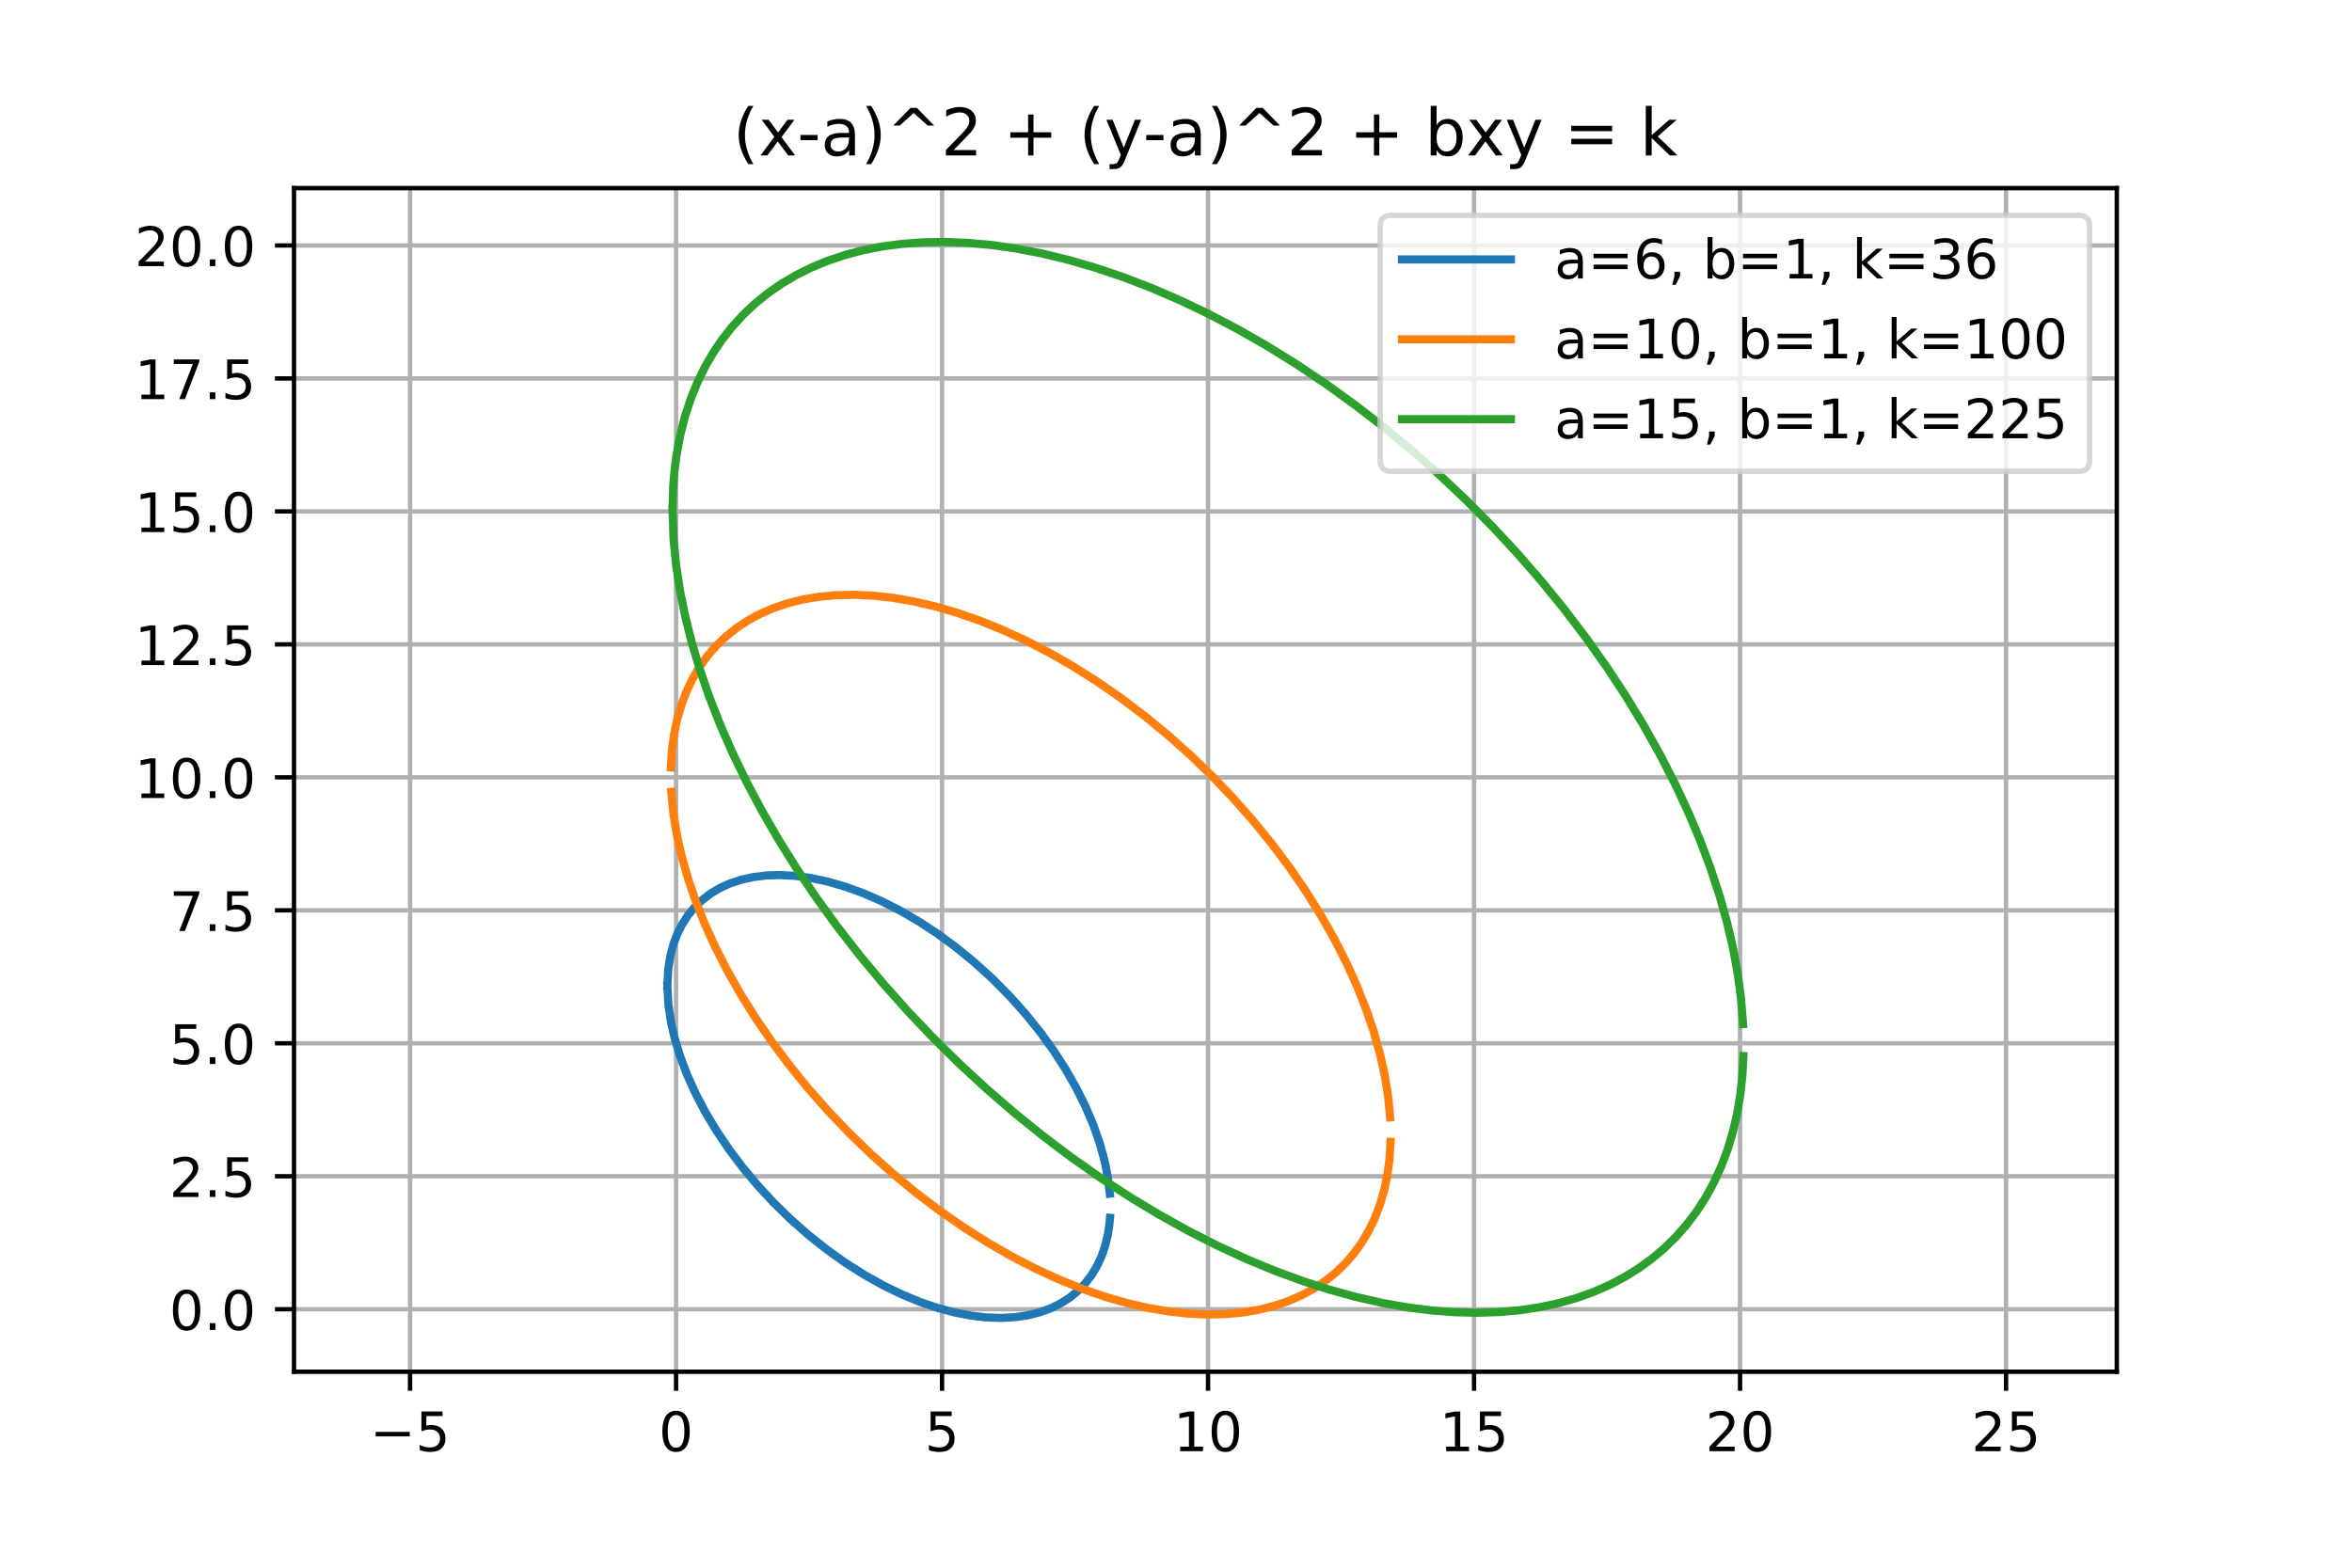 <?xml version="1.0" encoding="utf-8" standalone="no"?>
<!DOCTYPE svg PUBLIC "-//W3C//DTD SVG 1.1//EN"
  "http://www.w3.org/Graphics/SVG/1.1/DTD/svg11.dtd">
<!-- Created with matplotlib (https://matplotlib.org/) -->
<svg height="288pt" version="1.1" viewBox="0 0 432 288" width="432pt" xmlns="http://www.w3.org/2000/svg" xmlns:xlink="http://www.w3.org/1999/xlink">
 <defs>
  <style type="text/css">
*{stroke-linecap:butt;stroke-linejoin:round;}
  </style>
 </defs>
 <g id="figure_1">
  <g id="patch_1">
   <path d="M 0 288 
L 432 288 
L 432 0 
L 0 0 
z
" style="fill:#ffffff;"/>
  </g>
  <g id="axes_1">
   <g id="patch_2">
    <path d="M 54 252 
L 388.8 252 
L 388.8 34.56 
L 54 34.56 
z
" style="fill:#ffffff;"/>
   </g>
   <g id="matplotlib.axis_1">
    <g id="xtick_1">
     <g id="line2d_1">
      <path clip-path="url(#paec5185da8)" d="M 75.317 252 
L 75.317 34.56 
" style="fill:none;stroke:#b0b0b0;stroke-linecap:square;stroke-width:0.8;"/>
     </g>
     <g id="line2d_2">
      <defs>
       <path d="M 0 0 
L 0 3.5 
" id="mbe041d0828" style="stroke:#000000;stroke-width:0.8;"/>
      </defs>
      <g>
       <use style="stroke:#000000;stroke-width:0.8;" x="75.317" xlink:href="#mbe041d0828" y="252"/>
      </g>
     </g>
     <g id="text_1">
      <!-- −5 -->
      <defs>
       <path d="M 10.594 35.5 
L 73.188 35.5 
L 73.188 27.203 
L 10.594 27.203 
z
" id="DejaVuSans-8722"/>
       <path d="M 10.797 72.906 
L 49.516 72.906 
L 49.516 64.594 
L 19.828 64.594 
L 19.828 46.734 
Q 21.969 47.469 24.109 47.828 
Q 26.266 48.188 28.422 48.188 
Q 40.625 48.188 47.75 41.5 
Q 54.891 34.812 54.891 23.391 
Q 54.891 11.625 47.562 5.094 
Q 40.234 -1.422 26.906 -1.422 
Q 22.312 -1.422 17.547 -0.641 
Q 12.797 0.141 7.719 1.703 
L 7.719 11.625 
Q 12.109 9.234 16.797 8.062 
Q 21.484 6.891 26.703 6.891 
Q 35.156 6.891 40.078 11.328 
Q 45.016 15.766 45.016 23.391 
Q 45.016 31 40.078 35.438 
Q 35.156 39.891 26.703 39.891 
Q 22.75 39.891 18.812 39.016 
Q 14.891 38.141 10.797 36.281 
z
" id="DejaVuSans-53"/>
      </defs>
      <g transform="translate(67.946 266.598)scale(0.1 -0.1)">
       <use xlink:href="#DejaVuSans-8722"/>
       <use x="83.789" xlink:href="#DejaVuSans-53"/>
      </g>
     </g>
    </g>
    <g id="xtick_2">
     <g id="line2d_3">
      <path clip-path="url(#paec5185da8)" d="M 124.174 252 
L 124.174 34.56 
" style="fill:none;stroke:#b0b0b0;stroke-linecap:square;stroke-width:0.8;"/>
     </g>
     <g id="line2d_4">
      <g>
       <use style="stroke:#000000;stroke-width:0.8;" x="124.174" xlink:href="#mbe041d0828" y="252"/>
      </g>
     </g>
     <g id="text_2">
      <!-- 0 -->
      <defs>
       <path d="M 31.781 66.406 
Q 24.172 66.406 20.328 58.906 
Q 16.5 51.422 16.5 36.375 
Q 16.5 21.391 20.328 13.891 
Q 24.172 6.391 31.781 6.391 
Q 39.453 6.391 43.281 13.891 
Q 47.125 21.391 47.125 36.375 
Q 47.125 51.422 43.281 58.906 
Q 39.453 66.406 31.781 66.406 
z
M 31.781 74.219 
Q 44.047 74.219 50.516 64.516 
Q 56.984 54.828 56.984 36.375 
Q 56.984 17.969 50.516 8.266 
Q 44.047 -1.422 31.781 -1.422 
Q 19.531 -1.422 13.062 8.266 
Q 6.594 17.969 6.594 36.375 
Q 6.594 54.828 13.062 64.516 
Q 19.531 74.219 31.781 74.219 
z
" id="DejaVuSans-48"/>
      </defs>
      <g transform="translate(120.992 266.598)scale(0.1 -0.1)">
       <use xlink:href="#DejaVuSans-48"/>
      </g>
     </g>
    </g>
    <g id="xtick_3">
     <g id="line2d_5">
      <path clip-path="url(#paec5185da8)" d="M 173.031 252 
L 173.031 34.56 
" style="fill:none;stroke:#b0b0b0;stroke-linecap:square;stroke-width:0.8;"/>
     </g>
     <g id="line2d_6">
      <g>
       <use style="stroke:#000000;stroke-width:0.8;" x="173.031" xlink:href="#mbe041d0828" y="252"/>
      </g>
     </g>
     <g id="text_3">
      <!-- 5 -->
      <g transform="translate(169.849 266.598)scale(0.1 -0.1)">
       <use xlink:href="#DejaVuSans-53"/>
      </g>
     </g>
    </g>
    <g id="xtick_4">
     <g id="line2d_7">
      <path clip-path="url(#paec5185da8)" d="M 221.887 252 
L 221.887 34.56 
" style="fill:none;stroke:#b0b0b0;stroke-linecap:square;stroke-width:0.8;"/>
     </g>
     <g id="line2d_8">
      <g>
       <use style="stroke:#000000;stroke-width:0.8;" x="221.887" xlink:href="#mbe041d0828" y="252"/>
      </g>
     </g>
     <g id="text_4">
      <!-- 10 -->
      <defs>
       <path d="M 12.406 8.297 
L 28.516 8.297 
L 28.516 63.922 
L 10.984 60.406 
L 10.984 69.391 
L 28.422 72.906 
L 38.281 72.906 
L 38.281 8.297 
L 54.391 8.297 
L 54.391 0 
L 12.406 0 
z
" id="DejaVuSans-49"/>
      </defs>
      <g transform="translate(215.525 266.598)scale(0.1 -0.1)">
       <use xlink:href="#DejaVuSans-49"/>
       <use x="63.623" xlink:href="#DejaVuSans-48"/>
      </g>
     </g>
    </g>
    <g id="xtick_5">
     <g id="line2d_9">
      <path clip-path="url(#paec5185da8)" d="M 270.744 252 
L 270.744 34.56 
" style="fill:none;stroke:#b0b0b0;stroke-linecap:square;stroke-width:0.8;"/>
     </g>
     <g id="line2d_10">
      <g>
       <use style="stroke:#000000;stroke-width:0.8;" x="270.744" xlink:href="#mbe041d0828" y="252"/>
      </g>
     </g>
     <g id="text_5">
      <!-- 15 -->
      <g transform="translate(264.382 266.598)scale(0.1 -0.1)">
       <use xlink:href="#DejaVuSans-49"/>
       <use x="63.623" xlink:href="#DejaVuSans-53"/>
      </g>
     </g>
    </g>
    <g id="xtick_6">
     <g id="line2d_11">
      <path clip-path="url(#paec5185da8)" d="M 319.601 252 
L 319.601 34.56 
" style="fill:none;stroke:#b0b0b0;stroke-linecap:square;stroke-width:0.8;"/>
     </g>
     <g id="line2d_12">
      <g>
       <use style="stroke:#000000;stroke-width:0.8;" x="319.601" xlink:href="#mbe041d0828" y="252"/>
      </g>
     </g>
     <g id="text_6">
      <!-- 20 -->
      <defs>
       <path d="M 19.188 8.297 
L 53.609 8.297 
L 53.609 0 
L 7.328 0 
L 7.328 8.297 
Q 12.938 14.109 22.625 23.891 
Q 32.328 33.688 34.812 36.531 
Q 39.547 41.844 41.422 45.531 
Q 43.312 49.219 43.312 52.781 
Q 43.312 58.594 39.234 62.25 
Q 35.156 65.922 28.609 65.922 
Q 23.969 65.922 18.812 64.312 
Q 13.672 62.703 7.812 59.422 
L 7.812 69.391 
Q 13.766 71.781 18.938 73 
Q 24.125 74.219 28.422 74.219 
Q 39.75 74.219 46.484 68.547 
Q 53.219 62.891 53.219 53.422 
Q 53.219 48.922 51.531 44.891 
Q 49.859 40.875 45.406 35.406 
Q 44.188 33.984 37.641 27.219 
Q 31.109 20.453 19.188 8.297 
z
" id="DejaVuSans-50"/>
      </defs>
      <g transform="translate(313.239 266.598)scale(0.1 -0.1)">
       <use xlink:href="#DejaVuSans-50"/>
       <use x="63.623" xlink:href="#DejaVuSans-48"/>
      </g>
     </g>
    </g>
    <g id="xtick_7">
     <g id="line2d_13">
      <path clip-path="url(#paec5185da8)" d="M 368.458 252 
L 368.458 34.56 
" style="fill:none;stroke:#b0b0b0;stroke-linecap:square;stroke-width:0.8;"/>
     </g>
     <g id="line2d_14">
      <g>
       <use style="stroke:#000000;stroke-width:0.8;" x="368.458" xlink:href="#mbe041d0828" y="252"/>
      </g>
     </g>
     <g id="text_7">
      <!-- 25 -->
      <g transform="translate(362.096 266.598)scale(0.1 -0.1)">
       <use xlink:href="#DejaVuSans-50"/>
       <use x="63.623" xlink:href="#DejaVuSans-53"/>
      </g>
     </g>
    </g>
   </g>
   <g id="matplotlib.axis_2">
    <g id="ytick_1">
     <g id="line2d_15">
      <path clip-path="url(#paec5185da8)" d="M 54 240.52 
L 388.8 240.52 
" style="fill:none;stroke:#b0b0b0;stroke-linecap:square;stroke-width:0.8;"/>
     </g>
     <g id="line2d_16">
      <defs>
       <path d="M 0 0 
L -3.5 0 
" id="m0c29feffab" style="stroke:#000000;stroke-width:0.8;"/>
      </defs>
      <g>
       <use style="stroke:#000000;stroke-width:0.8;" x="54" xlink:href="#m0c29feffab" y="240.52"/>
      </g>
     </g>
     <g id="text_8">
      <!-- 0.0 -->
      <defs>
       <path d="M 10.688 12.406 
L 21 12.406 
L 21 0 
L 10.688 0 
z
" id="DejaVuSans-46"/>
      </defs>
      <g transform="translate(31.097 244.32)scale(0.1 -0.1)">
       <use xlink:href="#DejaVuSans-48"/>
       <use x="63.623" xlink:href="#DejaVuSans-46"/>
       <use x="95.41" xlink:href="#DejaVuSans-48"/>
      </g>
     </g>
    </g>
    <g id="ytick_2">
     <g id="line2d_17">
      <path clip-path="url(#paec5185da8)" d="M 54 216.092 
L 388.8 216.092 
" style="fill:none;stroke:#b0b0b0;stroke-linecap:square;stroke-width:0.8;"/>
     </g>
     <g id="line2d_18">
      <g>
       <use style="stroke:#000000;stroke-width:0.8;" x="54" xlink:href="#m0c29feffab" y="216.092"/>
      </g>
     </g>
     <g id="text_9">
      <!-- 2.5 -->
      <g transform="translate(31.097 219.891)scale(0.1 -0.1)">
       <use xlink:href="#DejaVuSans-50"/>
       <use x="63.623" xlink:href="#DejaVuSans-46"/>
       <use x="95.41" xlink:href="#DejaVuSans-53"/>
      </g>
     </g>
    </g>
    <g id="ytick_3">
     <g id="line2d_19">
      <path clip-path="url(#paec5185da8)" d="M 54 191.664 
L 388.8 191.664 
" style="fill:none;stroke:#b0b0b0;stroke-linecap:square;stroke-width:0.8;"/>
     </g>
     <g id="line2d_20">
      <g>
       <use style="stroke:#000000;stroke-width:0.8;" x="54" xlink:href="#m0c29feffab" y="191.664"/>
      </g>
     </g>
     <g id="text_10">
      <!-- 5.0 -->
      <g transform="translate(31.097 195.463)scale(0.1 -0.1)">
       <use xlink:href="#DejaVuSans-53"/>
       <use x="63.623" xlink:href="#DejaVuSans-46"/>
       <use x="95.41" xlink:href="#DejaVuSans-48"/>
      </g>
     </g>
    </g>
    <g id="ytick_4">
     <g id="line2d_21">
      <path clip-path="url(#paec5185da8)" d="M 54 167.235 
L 388.8 167.235 
" style="fill:none;stroke:#b0b0b0;stroke-linecap:square;stroke-width:0.8;"/>
     </g>
     <g id="line2d_22">
      <g>
       <use style="stroke:#000000;stroke-width:0.8;" x="54" xlink:href="#m0c29feffab" y="167.235"/>
      </g>
     </g>
     <g id="text_11">
      <!-- 7.5 -->
      <defs>
       <path d="M 8.203 72.906 
L 55.078 72.906 
L 55.078 68.703 
L 28.609 0 
L 18.312 0 
L 43.219 64.594 
L 8.203 64.594 
z
" id="DejaVuSans-55"/>
      </defs>
      <g transform="translate(31.097 171.034)scale(0.1 -0.1)">
       <use xlink:href="#DejaVuSans-55"/>
       <use x="63.623" xlink:href="#DejaVuSans-46"/>
       <use x="95.41" xlink:href="#DejaVuSans-53"/>
      </g>
     </g>
    </g>
    <g id="ytick_5">
     <g id="line2d_23">
      <path clip-path="url(#paec5185da8)" d="M 54 142.807 
L 388.8 142.807 
" style="fill:none;stroke:#b0b0b0;stroke-linecap:square;stroke-width:0.8;"/>
     </g>
     <g id="line2d_24">
      <g>
       <use style="stroke:#000000;stroke-width:0.8;" x="54" xlink:href="#m0c29feffab" y="142.807"/>
      </g>
     </g>
     <g id="text_12">
      <!-- 10.0 -->
      <g transform="translate(24.734 146.606)scale(0.1 -0.1)">
       <use xlink:href="#DejaVuSans-49"/>
       <use x="63.623" xlink:href="#DejaVuSans-48"/>
       <use x="127.246" xlink:href="#DejaVuSans-46"/>
       <use x="159.033" xlink:href="#DejaVuSans-48"/>
      </g>
     </g>
    </g>
    <g id="ytick_6">
     <g id="line2d_25">
      <path clip-path="url(#paec5185da8)" d="M 54 118.378 
L 388.8 118.378 
" style="fill:none;stroke:#b0b0b0;stroke-linecap:square;stroke-width:0.8;"/>
     </g>
     <g id="line2d_26">
      <g>
       <use style="stroke:#000000;stroke-width:0.8;" x="54" xlink:href="#m0c29feffab" y="118.378"/>
      </g>
     </g>
     <g id="text_13">
      <!-- 12.5 -->
      <g transform="translate(24.734 122.177)scale(0.1 -0.1)">
       <use xlink:href="#DejaVuSans-49"/>
       <use x="63.623" xlink:href="#DejaVuSans-50"/>
       <use x="127.246" xlink:href="#DejaVuSans-46"/>
       <use x="159.033" xlink:href="#DejaVuSans-53"/>
      </g>
     </g>
    </g>
    <g id="ytick_7">
     <g id="line2d_27">
      <path clip-path="url(#paec5185da8)" d="M 54 93.95 
L 388.8 93.95 
" style="fill:none;stroke:#b0b0b0;stroke-linecap:square;stroke-width:0.8;"/>
     </g>
     <g id="line2d_28">
      <g>
       <use style="stroke:#000000;stroke-width:0.8;" x="54" xlink:href="#m0c29feffab" y="93.95"/>
      </g>
     </g>
     <g id="text_14">
      <!-- 15.0 -->
      <g transform="translate(24.734 97.749)scale(0.1 -0.1)">
       <use xlink:href="#DejaVuSans-49"/>
       <use x="63.623" xlink:href="#DejaVuSans-53"/>
       <use x="127.246" xlink:href="#DejaVuSans-46"/>
       <use x="159.033" xlink:href="#DejaVuSans-48"/>
      </g>
     </g>
    </g>
    <g id="ytick_8">
     <g id="line2d_29">
      <path clip-path="url(#paec5185da8)" d="M 54 69.521 
L 388.8 69.521 
" style="fill:none;stroke:#b0b0b0;stroke-linecap:square;stroke-width:0.8;"/>
     </g>
     <g id="line2d_30">
      <g>
       <use style="stroke:#000000;stroke-width:0.8;" x="54" xlink:href="#m0c29feffab" y="69.521"/>
      </g>
     </g>
     <g id="text_15">
      <!-- 17.5 -->
      <g transform="translate(24.734 73.321)scale(0.1 -0.1)">
       <use xlink:href="#DejaVuSans-49"/>
       <use x="63.623" xlink:href="#DejaVuSans-55"/>
       <use x="127.246" xlink:href="#DejaVuSans-46"/>
       <use x="159.033" xlink:href="#DejaVuSans-53"/>
      </g>
     </g>
    </g>
    <g id="ytick_9">
     <g id="line2d_31">
      <path clip-path="url(#paec5185da8)" d="M 54 45.093 
L 388.8 45.093 
" style="fill:none;stroke:#b0b0b0;stroke-linecap:square;stroke-width:0.8;"/>
     </g>
     <g id="line2d_32">
      <g>
       <use style="stroke:#000000;stroke-width:0.8;" x="54" xlink:href="#m0c29feffab" y="45.093"/>
      </g>
     </g>
     <g id="text_16">
      <!-- 20.0 -->
      <g transform="translate(24.734 48.892)scale(0.1 -0.1)">
       <use xlink:href="#DejaVuSans-50"/>
       <use x="63.623" xlink:href="#DejaVuSans-48"/>
       <use x="127.246" xlink:href="#DejaVuSans-46"/>
       <use x="159.033" xlink:href="#DejaVuSans-48"/>
      </g>
     </g>
    </g>
   </g>
   <g id="line2d_33">
    <path clip-path="url(#paec5185da8)" d="M 122.578 181.094 
L 122.773 184.641 
L 123.262 187.87 
L 123.946 190.838 
L 124.923 194.056 
L 126.193 197.421 
L 127.757 200.886 
L 129.515 204.242 
L 131.567 207.679 
L 133.913 211.161 
L 136.453 214.533 
L 139.189 217.802 
L 142.12 220.967 
L 145.247 224.019 
L 148.472 226.863 
L 151.892 229.579 
L 155.312 232.014 
L 158.83 234.242 
L 162.25 236.15 
L 165.67 237.809 
L 168.992 239.181 
L 172.216 240.28 
L 175.343 241.118 
L 178.372 241.701 
L 181.206 242.026 
L 183.942 242.114 
L 186.483 241.973 
L 188.828 241.622 
L 190.977 241.082 
L 192.932 240.373 
L 194.788 239.463 
L 196.449 238.403 
L 197.915 237.215 
L 199.283 235.816 
L 200.456 234.301 
L 201.433 232.701 
L 202.312 230.83 
L 202.996 228.851 
L 203.485 226.808 
L 203.778 224.843 
L 203.876 223.736 
M 203.843 219.286 
L 203.452 216.088 
L 202.866 213.193 
L 201.986 210.01 
L 200.814 206.667 
L 199.348 203.218 
L 197.687 199.88 
L 195.733 196.45 
L 193.485 192.968 
L 191.042 189.591 
L 188.307 186.197 
L 185.375 182.923 
L 182.248 179.772 
L 179.024 176.839 
L 175.701 174.113 
L 172.281 171.592 
L 168.861 169.341 
L 165.344 167.292 
L 161.924 165.555 
L 158.504 164.068 
L 155.182 162.866 
L 151.957 161.94 
L 148.928 161.297 
L 145.996 160.902 
L 143.26 160.755 
L 140.72 160.836 
L 138.375 161.121 
L 136.127 161.618 
L 134.075 162.298 
L 132.219 163.142 
L 130.558 164.127 
L 128.994 165.311 
L 127.626 166.62 
L 126.356 168.156 
L 125.281 169.817 
L 124.402 171.575 
L 123.718 173.382 
L 123.131 175.578 
L 122.741 178.027 
L 122.578 181.094 
L 122.578 181.094 
" style="fill:none;stroke:#1f77b4;stroke-linecap:square;stroke-width:1.5;"/>
   </g>
   <g id="line2d_34">
    <path clip-path="url(#paec5185da8)" d="M 123.302 145.482 
L 123.692 149.514 
L 124.279 153.141 
L 125.158 157.117 
L 126.331 161.285 
L 127.699 165.32 
L 129.36 169.526 
L 131.314 173.853 
L 133.561 178.269 
L 136.004 182.582 
L 138.74 186.964 
L 141.769 191.387 
L 144.994 195.7 
L 148.414 199.909 
L 152.127 204.121 
L 155.938 208.111 
L 159.944 211.986 
L 164.048 215.652 
L 168.348 219.193 
L 172.647 222.449 
L 177.044 225.502 
L 181.441 228.288 
L 185.838 230.815 
L 190.235 233.087 
L 194.535 235.064 
L 198.834 236.796 
L 203.036 238.246 
L 207.042 239.4 
L 210.951 240.298 
L 214.762 240.945 
L 218.377 241.335 
L 221.797 241.487 
L 225.119 241.412 
L 228.246 241.119 
L 231.178 240.624 
L 233.913 239.943 
L 236.552 239.055 
L 238.995 237.995 
L 241.242 236.78 
L 243.294 235.426 
L 245.248 233.87 
L 247.007 232.187 
L 248.571 230.399 
L 250.036 228.386 
L 251.307 226.274 
L 252.479 223.87 
L 253.456 221.329 
L 254.238 218.656 
L 254.824 215.856 
L 255.215 212.926 
L 255.411 209.766 
M 255.331 205.274 
L 254.94 201.242 
L 254.354 197.614 
L 253.474 193.639 
L 252.302 189.471 
L 250.934 185.436 
L 249.273 181.23 
L 247.318 176.903 
L 245.071 172.487 
L 242.628 168.174 
L 239.892 163.792 
L 236.863 159.369 
L 233.638 155.056 
L 230.219 150.847 
L 226.505 146.635 
L 222.695 142.645 
L 218.688 138.77 
L 214.584 135.104 
L 210.285 131.563 
L 205.985 128.307 
L 201.588 125.254 
L 197.191 122.468 
L 192.794 119.941 
L 188.397 117.669 
L 184.098 115.692 
L 179.798 113.96 
L 175.597 112.509 
L 171.59 111.356 
L 167.682 110.458 
L 163.871 109.811 
L 160.255 109.42 
L 156.835 109.269 
L 153.513 109.344 
L 150.386 109.637 
L 147.455 110.132 
L 144.719 110.813 
L 142.081 111.701 
L 139.638 112.761 
L 137.39 113.976 
L 135.338 115.329 
L 133.384 116.886 
L 131.625 118.569 
L 130.062 120.357 
L 128.596 122.37 
L 127.326 124.482 
L 126.153 126.886 
L 125.176 129.427 
L 124.395 132.1 
L 123.808 134.9 
L 123.417 137.83 
L 123.222 140.99 
L 123.222 140.99 
" style="fill:none;stroke:#ff7f0e;stroke-linecap:square;stroke-width:1.5;"/>
   </g>
   <g id="line2d_35">
    <path clip-path="url(#paec5185da8)" d="M 123.524 93.625 
L 123.72 99.09 
L 124.208 103.996 
L 124.892 108.467 
L 125.87 113.288 
L 127.042 117.961 
L 128.508 122.887 
L 130.267 127.991 
L 132.319 133.229 
L 134.566 138.359 
L 137.107 143.609 
L 139.94 148.95 
L 143.067 154.357 
L 146.389 159.661 
L 150.005 165.013 
L 153.816 170.262 
L 157.92 175.534 
L 162.219 180.694 
L 166.714 185.742 
L 171.404 190.675 
L 176.29 195.487 
L 181.273 200.084 
L 186.354 204.473 
L 191.533 208.657 
L 196.81 212.638 
L 202.184 216.413 
L 207.558 219.918 
L 212.933 223.16 
L 218.307 226.145 
L 223.681 228.874 
L 228.958 231.306 
L 234.136 233.453 
L 239.218 235.324 
L 244.201 236.928 
L 249.087 238.27 
L 253.875 239.355 
L 258.467 240.172 
L 262.962 240.746 
L 267.261 241.074 
L 271.365 241.169 
L 275.372 241.04 
L 279.182 240.696 
L 282.798 240.149 
L 286.218 239.413 
L 289.54 238.47 
L 292.667 237.35 
L 295.598 236.067 
L 298.334 234.634 
L 300.973 233.001 
L 303.415 231.229 
L 305.663 229.334 
L 307.813 227.231 
L 309.767 225.013 
L 311.623 222.561 
L 313.285 219.992 
L 314.75 217.324 
L 316.118 214.353 
L 317.291 211.248 
L 318.268 208.013 
L 319.05 204.658 
L 319.636 201.188 
L 320.027 197.618 
L 320.222 194.016 
M 320.153 188.143 
L 319.762 183.264 
L 319.176 178.892 
L 318.296 174.115 
L 317.221 169.496 
L 315.853 164.605 
L 314.192 159.525 
L 312.238 154.306 
L 310.088 149.199 
L 307.645 143.965 
L 304.909 138.634 
L 301.88 133.232 
L 298.656 127.933 
L 295.138 122.579 
L 291.327 117.194 
L 287.321 111.921 
L 283.119 106.756 
L 278.722 101.698 
L 274.13 96.751 
L 269.342 91.918 
L 264.358 87.207 
L 259.277 82.711 
L 254.098 78.424 
L 248.822 74.345 
L 243.447 70.473 
L 238.073 66.876 
L 232.699 63.544 
L 227.325 60.471 
L 221.95 57.653 
L 216.674 55.135 
L 211.397 52.863 
L 206.219 50.875 
L 201.137 49.164 
L 196.154 47.722 
L 191.366 46.566 
L 186.676 45.661 
L 182.181 45.017 
L 177.784 44.613 
L 173.582 44.449 
L 169.576 44.512 
L 165.765 44.787 
L 162.052 45.278 
L 158.534 45.967 
L 155.212 46.841 
L 152.085 47.887 
L 149.056 49.136 
L 146.222 50.545 
L 143.584 52.1 
L 141.043 53.86 
L 138.698 55.757 
L 136.549 57.777 
L 134.497 60.014 
L 132.64 62.369 
L 130.979 64.823 
L 129.416 67.533 
L 128.048 70.352 
L 126.875 73.257 
L 125.8 76.545 
L 124.921 80.021 
L 124.237 83.749 
L 123.846 86.905 
L 123.65 89.378 
L 123.524 93.625 
L 123.524 93.625 
" style="fill:none;stroke:#2ca02c;stroke-linecap:square;stroke-width:1.5;"/>
   </g>
   <g id="patch_3">
    <path d="M 54 252 
L 54 34.56 
" style="fill:none;stroke:#000000;stroke-linecap:square;stroke-linejoin:miter;stroke-width:0.8;"/>
   </g>
   <g id="patch_4">
    <path d="M 388.8 252 
L 388.8 34.56 
" style="fill:none;stroke:#000000;stroke-linecap:square;stroke-linejoin:miter;stroke-width:0.8;"/>
   </g>
   <g id="patch_5">
    <path d="M 54 252 
L 388.8 252 
" style="fill:none;stroke:#000000;stroke-linecap:square;stroke-linejoin:miter;stroke-width:0.8;"/>
   </g>
   <g id="patch_6">
    <path d="M 54 34.56 
L 388.8 34.56 
" style="fill:none;stroke:#000000;stroke-linecap:square;stroke-linejoin:miter;stroke-width:0.8;"/>
   </g>
   <g id="text_17">
    <!-- (x-a)^2 + (y-a)^2 + bxy = k -->
    <defs>
     <path d="M 31 75.875 
Q 24.469 64.656 21.281 53.656 
Q 18.109 42.672 18.109 31.391 
Q 18.109 20.125 21.312 9.062 
Q 24.516 -2 31 -13.188 
L 23.188 -13.188 
Q 15.875 -1.703 12.234 9.375 
Q 8.594 20.453 8.594 31.391 
Q 8.594 42.281 12.203 53.312 
Q 15.828 64.359 23.188 75.875 
z
" id="DejaVuSans-40"/>
     <path d="M 54.891 54.688 
L 35.109 28.078 
L 55.906 0 
L 45.312 0 
L 29.391 21.484 
L 13.484 0 
L 2.875 0 
L 24.125 28.609 
L 4.688 54.688 
L 15.281 54.688 
L 29.781 35.203 
L 44.281 54.688 
z
" id="DejaVuSans-120"/>
     <path d="M 4.891 31.391 
L 31.203 31.391 
L 31.203 23.391 
L 4.891 23.391 
z
" id="DejaVuSans-45"/>
     <path d="M 34.281 27.484 
Q 23.391 27.484 19.188 25 
Q 14.984 22.516 14.984 16.5 
Q 14.984 11.719 18.141 8.906 
Q 21.297 6.109 26.703 6.109 
Q 34.188 6.109 38.703 11.406 
Q 43.219 16.703 43.219 25.484 
L 43.219 27.484 
z
M 52.203 31.203 
L 52.203 0 
L 43.219 0 
L 43.219 8.297 
Q 40.141 3.328 35.547 0.953 
Q 30.953 -1.422 24.312 -1.422 
Q 15.922 -1.422 10.953 3.297 
Q 6 8.016 6 15.922 
Q 6 25.141 12.172 29.828 
Q 18.359 34.516 30.609 34.516 
L 43.219 34.516 
L 43.219 35.406 
Q 43.219 41.609 39.141 45 
Q 35.062 48.391 27.688 48.391 
Q 23 48.391 18.547 47.266 
Q 14.109 46.141 10.016 43.891 
L 10.016 52.203 
Q 14.938 54.109 19.578 55.047 
Q 24.219 56 28.609 56 
Q 40.484 56 46.344 49.844 
Q 52.203 43.703 52.203 31.203 
z
" id="DejaVuSans-97"/>
     <path d="M 8.016 75.875 
L 15.828 75.875 
Q 23.141 64.359 26.781 53.312 
Q 30.422 42.281 30.422 31.391 
Q 30.422 20.453 26.781 9.375 
Q 23.141 -1.703 15.828 -13.188 
L 8.016 -13.188 
Q 14.5 -2 17.703 9.062 
Q 20.906 20.125 20.906 31.391 
Q 20.906 42.672 17.703 53.656 
Q 14.5 64.656 8.016 75.875 
z
" id="DejaVuSans-41"/>
     <path d="M 46.688 72.906 
L 73.188 45.703 
L 63.375 45.703 
L 41.891 64.984 
L 20.406 45.703 
L 10.594 45.703 
L 37.109 72.906 
z
" id="DejaVuSans-94"/>
     <path id="DejaVuSans-32"/>
     <path d="M 46 62.703 
L 46 35.5 
L 73.188 35.5 
L 73.188 27.203 
L 46 27.203 
L 46 0 
L 37.797 0 
L 37.797 27.203 
L 10.594 27.203 
L 10.594 35.5 
L 37.797 35.5 
L 37.797 62.703 
z
" id="DejaVuSans-43"/>
     <path d="M 32.172 -5.078 
Q 28.375 -14.844 24.75 -17.812 
Q 21.141 -20.797 15.094 -20.797 
L 7.906 -20.797 
L 7.906 -13.281 
L 13.188 -13.281 
Q 16.891 -13.281 18.938 -11.516 
Q 21 -9.766 23.484 -3.219 
L 25.094 0.875 
L 2.984 54.688 
L 12.5 54.688 
L 29.594 11.922 
L 46.688 54.688 
L 56.203 54.688 
z
" id="DejaVuSans-121"/>
     <path d="M 48.688 27.297 
Q 48.688 37.203 44.609 42.844 
Q 40.531 48.484 33.406 48.484 
Q 26.266 48.484 22.188 42.844 
Q 18.109 37.203 18.109 27.297 
Q 18.109 17.391 22.188 11.75 
Q 26.266 6.109 33.406 6.109 
Q 40.531 6.109 44.609 11.75 
Q 48.688 17.391 48.688 27.297 
z
M 18.109 46.391 
Q 20.953 51.266 25.266 53.625 
Q 29.594 56 35.594 56 
Q 45.562 56 51.781 48.094 
Q 58.016 40.188 58.016 27.297 
Q 58.016 14.406 51.781 6.484 
Q 45.562 -1.422 35.594 -1.422 
Q 29.594 -1.422 25.266 0.953 
Q 20.953 3.328 18.109 8.203 
L 18.109 0 
L 9.078 0 
L 9.078 75.984 
L 18.109 75.984 
z
" id="DejaVuSans-98"/>
     <path d="M 10.594 45.406 
L 73.188 45.406 
L 73.188 37.203 
L 10.594 37.203 
z
M 10.594 25.484 
L 73.188 25.484 
L 73.188 17.188 
L 10.594 17.188 
z
" id="DejaVuSans-61"/>
     <path d="M 9.078 75.984 
L 18.109 75.984 
L 18.109 31.109 
L 44.922 54.688 
L 56.391 54.688 
L 27.391 29.109 
L 57.625 0 
L 45.906 0 
L 18.109 26.703 
L 18.109 0 
L 9.078 0 
z
" id="DejaVuSans-107"/>
    </defs>
    <g transform="translate(134.65 28.56)scale(0.12 -0.12)">
     <use xlink:href="#DejaVuSans-40"/>
     <use x="39.014" xlink:href="#DejaVuSans-120"/>
     <use x="98.193" xlink:href="#DejaVuSans-45"/>
     <use x="134.277" xlink:href="#DejaVuSans-97"/>
     <use x="195.557" xlink:href="#DejaVuSans-41"/>
     <use x="234.57" xlink:href="#DejaVuSans-94"/>
     <use x="318.359" xlink:href="#DejaVuSans-50"/>
     <use x="381.982" xlink:href="#DejaVuSans-32"/>
     <use x="413.77" xlink:href="#DejaVuSans-43"/>
     <use x="497.559" xlink:href="#DejaVuSans-32"/>
     <use x="529.346" xlink:href="#DejaVuSans-40"/>
     <use x="568.359" xlink:href="#DejaVuSans-121"/>
     <use x="627.523" xlink:href="#DejaVuSans-45"/>
     <use x="663.607" xlink:href="#DejaVuSans-97"/>
     <use x="724.887" xlink:href="#DejaVuSans-41"/>
     <use x="763.9" xlink:href="#DejaVuSans-94"/>
     <use x="847.689" xlink:href="#DejaVuSans-50"/>
     <use x="911.312" xlink:href="#DejaVuSans-32"/>
     <use x="943.1" xlink:href="#DejaVuSans-43"/>
     <use x="1026.889" xlink:href="#DejaVuSans-32"/>
     <use x="1058.676" xlink:href="#DejaVuSans-98"/>
     <use x="1122.152" xlink:href="#DejaVuSans-120"/>
     <use x="1181.332" xlink:href="#DejaVuSans-121"/>
     <use x="1240.512" xlink:href="#DejaVuSans-32"/>
     <use x="1272.299" xlink:href="#DejaVuSans-61"/>
     <use x="1356.088" xlink:href="#DejaVuSans-32"/>
     <use x="1387.875" xlink:href="#DejaVuSans-107"/>
    </g>
   </g>
   <g id="legend_1">
    <g id="patch_7">
     <path d="M 255.506 86.594 
L 381.8 86.594 
Q 383.8 86.594 383.8 84.594 
L 383.8 41.56 
Q 383.8 39.56 381.8 39.56 
L 255.506 39.56 
Q 253.506 39.56 253.506 41.56 
L 253.506 84.594 
Q 253.506 86.594 255.506 86.594 
z
" style="fill:#ffffff;opacity:0.8;stroke:#cccccc;stroke-linejoin:miter;"/>
    </g>
    <g id="line2d_36">
     <path d="M 257.506 47.658 
L 277.506 47.658 
" style="fill:none;stroke:#1f77b4;stroke-linecap:square;stroke-width:1.5;"/>
    </g>
    <g id="line2d_37"/>
    <g id="text_18">
     <!-- a=6, b=1, k=36 -->
     <defs>
      <path d="M 33.016 40.375 
Q 26.375 40.375 22.484 35.828 
Q 18.609 31.297 18.609 23.391 
Q 18.609 15.531 22.484 10.953 
Q 26.375 6.391 33.016 6.391 
Q 39.656 6.391 43.531 10.953 
Q 47.406 15.531 47.406 23.391 
Q 47.406 31.297 43.531 35.828 
Q 39.656 40.375 33.016 40.375 
z
M 52.594 71.297 
L 52.594 62.312 
Q 48.875 64.062 45.094 64.984 
Q 41.312 65.922 37.594 65.922 
Q 27.828 65.922 22.672 59.328 
Q 17.531 52.734 16.797 39.406 
Q 19.672 43.656 24.016 45.922 
Q 28.375 48.188 33.594 48.188 
Q 44.578 48.188 50.953 41.516 
Q 57.328 34.859 57.328 23.391 
Q 57.328 12.156 50.688 5.359 
Q 44.047 -1.422 33.016 -1.422 
Q 20.359 -1.422 13.672 8.266 
Q 6.984 17.969 6.984 36.375 
Q 6.984 53.656 15.188 63.938 
Q 23.391 74.219 37.203 74.219 
Q 40.922 74.219 44.703 73.484 
Q 48.484 72.75 52.594 71.297 
z
" id="DejaVuSans-54"/>
      <path d="M 11.719 12.406 
L 22.016 12.406 
L 22.016 4 
L 14.016 -11.625 
L 7.719 -11.625 
L 11.719 4 
z
" id="DejaVuSans-44"/>
      <path d="M 40.578 39.312 
Q 47.656 37.797 51.625 33 
Q 55.609 28.219 55.609 21.188 
Q 55.609 10.406 48.188 4.484 
Q 40.766 -1.422 27.094 -1.422 
Q 22.516 -1.422 17.656 -0.516 
Q 12.797 0.391 7.625 2.203 
L 7.625 11.719 
Q 11.719 9.328 16.594 8.109 
Q 21.484 6.891 26.812 6.891 
Q 36.078 6.891 40.938 10.547 
Q 45.797 14.203 45.797 21.188 
Q 45.797 27.641 41.281 31.266 
Q 36.766 34.906 28.719 34.906 
L 20.219 34.906 
L 20.219 43.016 
L 29.109 43.016 
Q 36.375 43.016 40.234 45.922 
Q 44.094 48.828 44.094 54.297 
Q 44.094 59.906 40.109 62.906 
Q 36.141 65.922 28.719 65.922 
Q 24.656 65.922 20.016 65.031 
Q 15.375 64.156 9.812 62.312 
L 9.812 71.094 
Q 15.438 72.656 20.344 73.438 
Q 25.25 74.219 29.594 74.219 
Q 40.828 74.219 47.359 69.109 
Q 53.906 64.016 53.906 55.328 
Q 53.906 49.266 50.438 45.094 
Q 46.969 40.922 40.578 39.312 
z
" id="DejaVuSans-51"/>
     </defs>
     <g transform="translate(285.506 51.158)scale(0.1 -0.1)">
      <use xlink:href="#DejaVuSans-97"/>
      <use x="61.279" xlink:href="#DejaVuSans-61"/>
      <use x="145.068" xlink:href="#DejaVuSans-54"/>
      <use x="208.691" xlink:href="#DejaVuSans-44"/>
      <use x="240.479" xlink:href="#DejaVuSans-32"/>
      <use x="272.266" xlink:href="#DejaVuSans-98"/>
      <use x="335.742" xlink:href="#DejaVuSans-61"/>
      <use x="419.531" xlink:href="#DejaVuSans-49"/>
      <use x="483.154" xlink:href="#DejaVuSans-44"/>
      <use x="514.941" xlink:href="#DejaVuSans-32"/>
      <use x="546.729" xlink:href="#DejaVuSans-107"/>
      <use x="604.639" xlink:href="#DejaVuSans-61"/>
      <use x="688.428" xlink:href="#DejaVuSans-51"/>
      <use x="752.051" xlink:href="#DejaVuSans-54"/>
     </g>
    </g>
    <g id="line2d_38">
     <path d="M 257.506 62.337 
L 277.506 62.337 
" style="fill:none;stroke:#ff7f0e;stroke-linecap:square;stroke-width:1.5;"/>
    </g>
    <g id="line2d_39"/>
    <g id="text_19">
     <!-- a=10, b=1, k=100 -->
     <g transform="translate(285.506 65.837)scale(0.1 -0.1)">
      <use xlink:href="#DejaVuSans-97"/>
      <use x="61.279" xlink:href="#DejaVuSans-61"/>
      <use x="145.068" xlink:href="#DejaVuSans-49"/>
      <use x="208.691" xlink:href="#DejaVuSans-48"/>
      <use x="272.314" xlink:href="#DejaVuSans-44"/>
      <use x="304.102" xlink:href="#DejaVuSans-32"/>
      <use x="335.889" xlink:href="#DejaVuSans-98"/>
      <use x="399.365" xlink:href="#DejaVuSans-61"/>
      <use x="483.154" xlink:href="#DejaVuSans-49"/>
      <use x="546.777" xlink:href="#DejaVuSans-44"/>
      <use x="578.564" xlink:href="#DejaVuSans-32"/>
      <use x="610.352" xlink:href="#DejaVuSans-107"/>
      <use x="668.262" xlink:href="#DejaVuSans-61"/>
      <use x="752.051" xlink:href="#DejaVuSans-49"/>
      <use x="815.674" xlink:href="#DejaVuSans-48"/>
      <use x="879.297" xlink:href="#DejaVuSans-48"/>
     </g>
    </g>
    <g id="line2d_40">
     <path d="M 257.506 77.015 
L 277.506 77.015 
" style="fill:none;stroke:#2ca02c;stroke-linecap:square;stroke-width:1.5;"/>
    </g>
    <g id="line2d_41"/>
    <g id="text_20">
     <!-- a=15, b=1, k=225 -->
     <g transform="translate(285.506 80.515)scale(0.1 -0.1)">
      <use xlink:href="#DejaVuSans-97"/>
      <use x="61.279" xlink:href="#DejaVuSans-61"/>
      <use x="145.068" xlink:href="#DejaVuSans-49"/>
      <use x="208.691" xlink:href="#DejaVuSans-53"/>
      <use x="272.314" xlink:href="#DejaVuSans-44"/>
      <use x="304.102" xlink:href="#DejaVuSans-32"/>
      <use x="335.889" xlink:href="#DejaVuSans-98"/>
      <use x="399.365" xlink:href="#DejaVuSans-61"/>
      <use x="483.154" xlink:href="#DejaVuSans-49"/>
      <use x="546.777" xlink:href="#DejaVuSans-44"/>
      <use x="578.564" xlink:href="#DejaVuSans-32"/>
      <use x="610.352" xlink:href="#DejaVuSans-107"/>
      <use x="668.262" xlink:href="#DejaVuSans-61"/>
      <use x="752.051" xlink:href="#DejaVuSans-50"/>
      <use x="815.674" xlink:href="#DejaVuSans-50"/>
      <use x="879.297" xlink:href="#DejaVuSans-53"/>
     </g>
    </g>
   </g>
  </g>
 </g>
 <defs>
  <clipPath id="paec5185da8">
   <rect height="217.44" width="334.8" x="54" y="34.56"/>
  </clipPath>
 </defs>
</svg>

